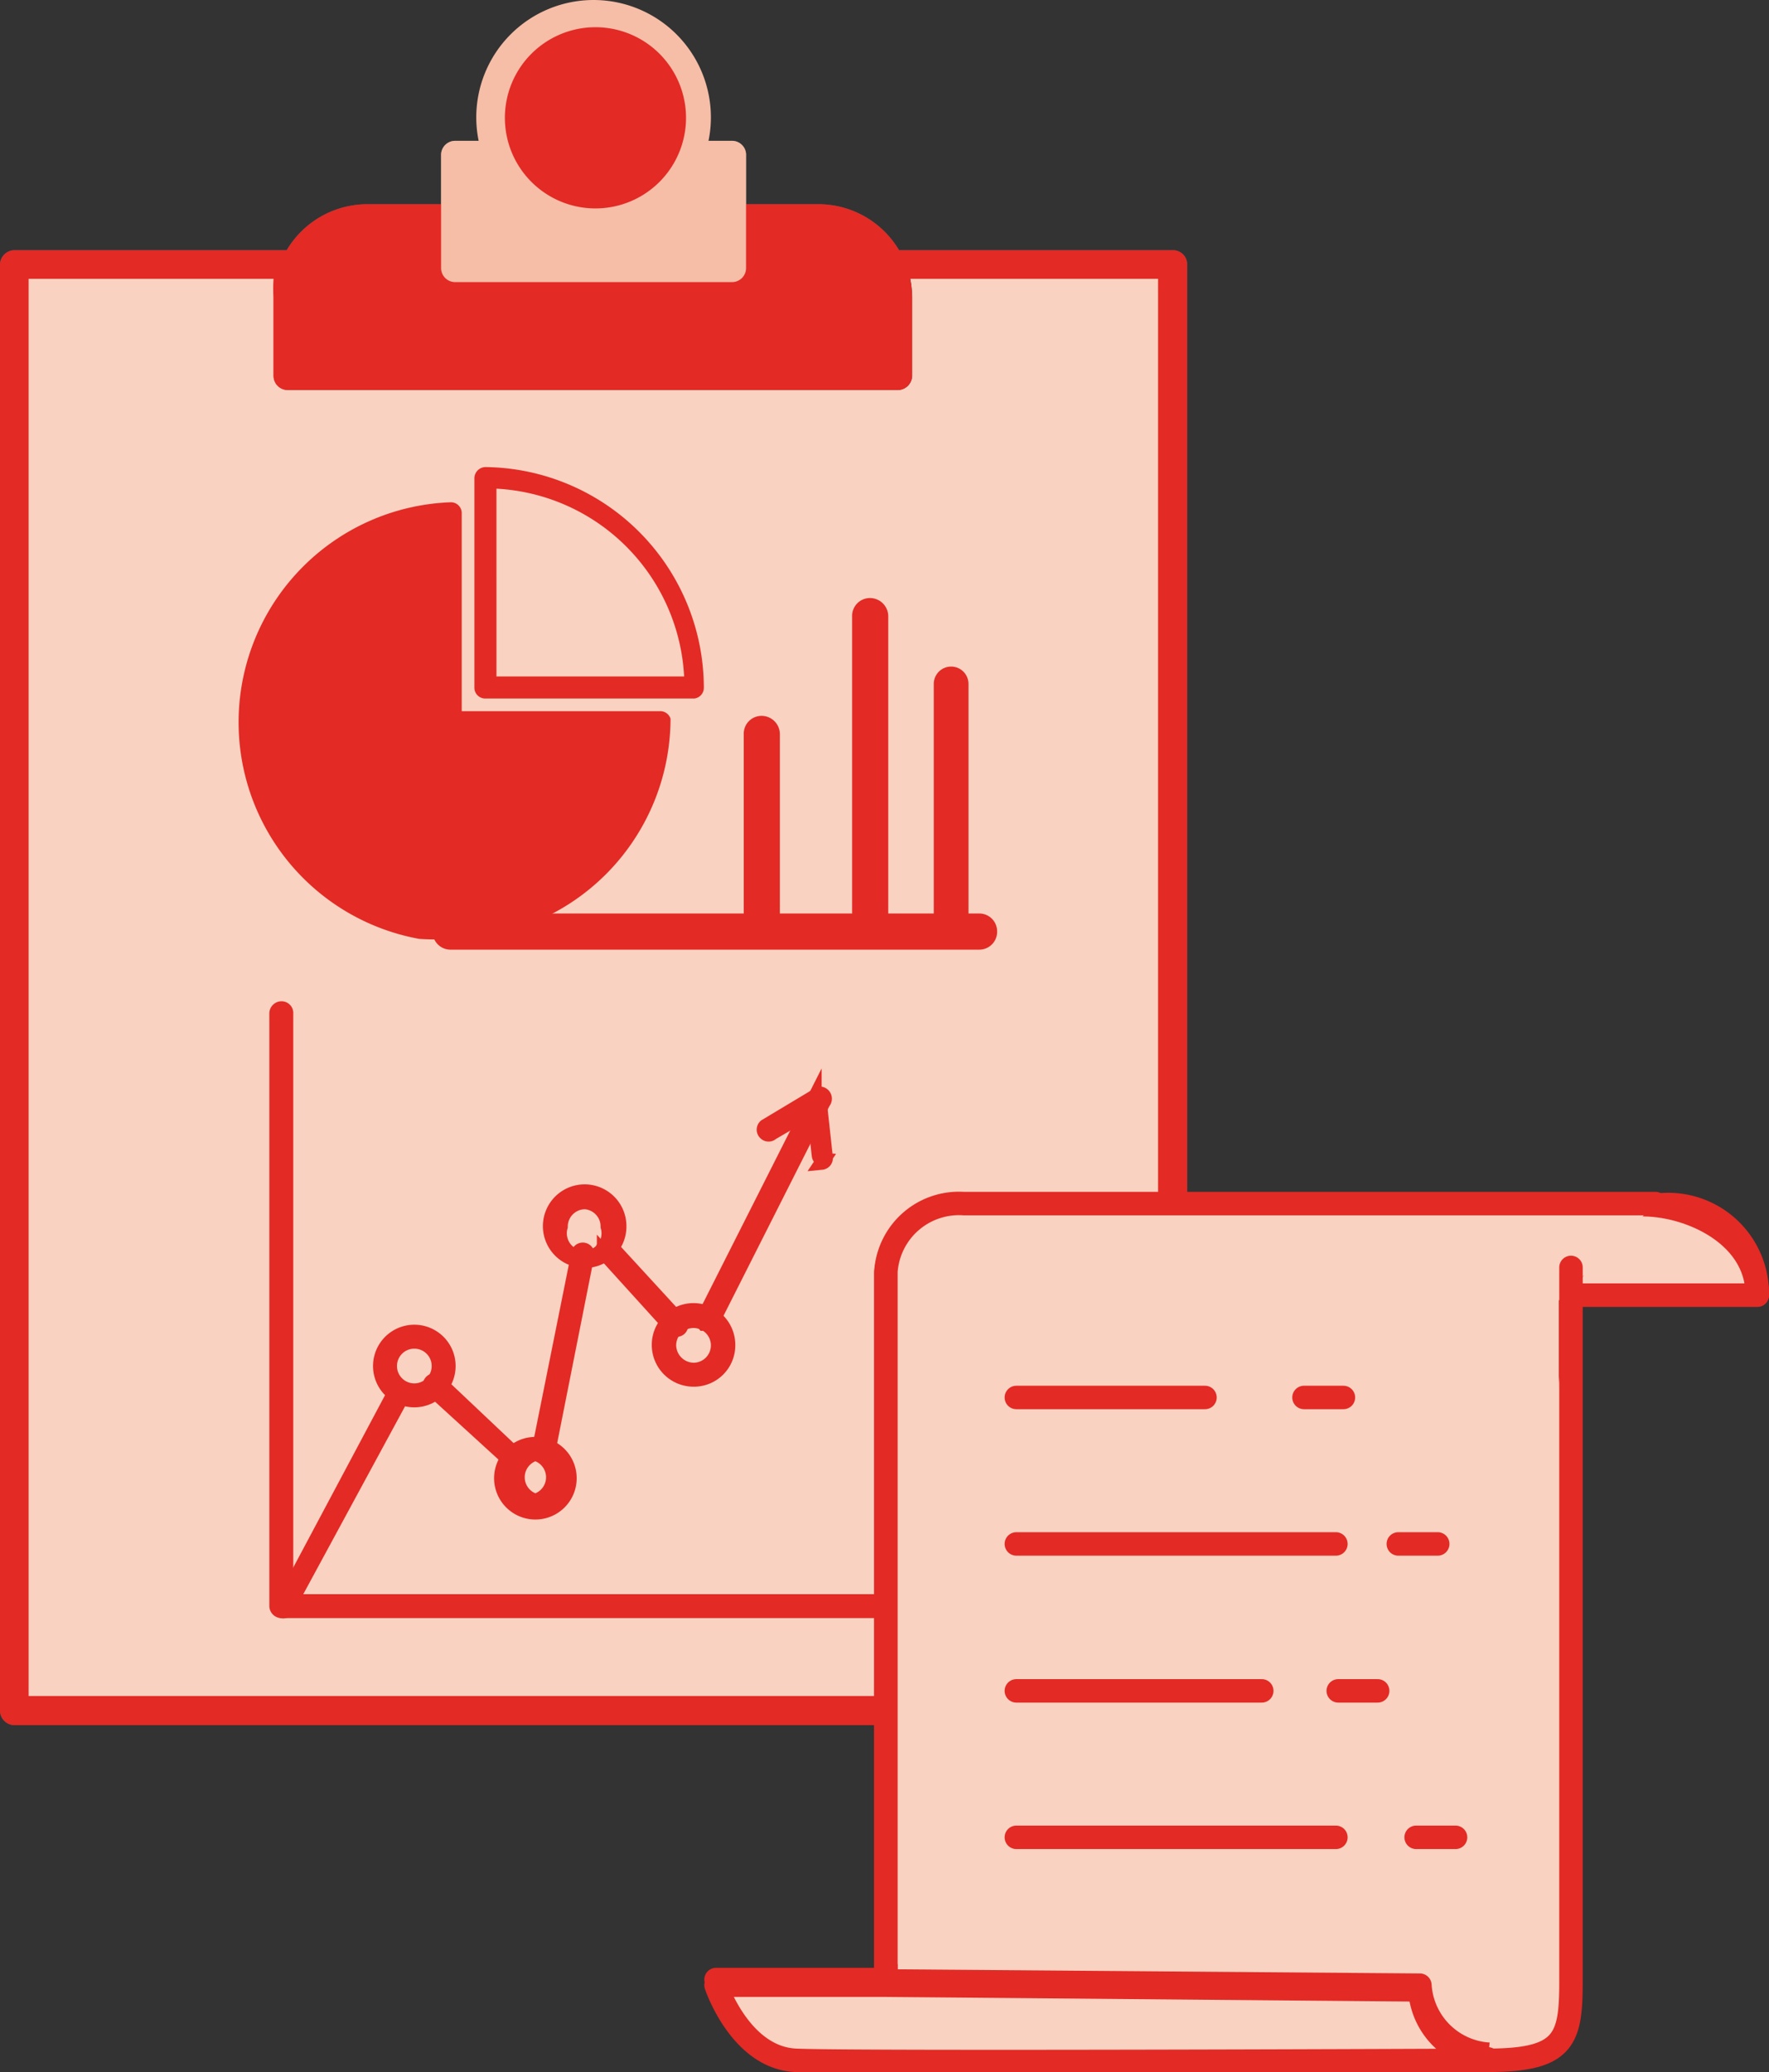 <svg xmlns="http://www.w3.org/2000/svg" viewBox="0 0 37.7 44.14"><rect x="0" y="0" width="37.7" height="44.14" fill="#333333" stroke="none"/><defs><style>.cls-1{fill:none;}.cls-2{fill:#e6e6e6;}.cls-3{fill:#58595b;}.cls-4{fill:#808285;}.cls-5{fill:#939598;}.cls-6{fill:#fff;}.cls-13,.cls-7{fill:#f9d2c1;}.cls-11,.cls-12,.cls-8{fill:#e32a25;}.cls-10,.cls-9{fill:#f6bda7;}.cls-10{stroke:#f6bda7;}.cls-10,.cls-11,.cls-12{stroke-miterlimit:10;}.cls-11,.cls-12,.cls-13{stroke:#e32a25;}.cls-12{stroke-width:0.3px;}.cls-13{stroke-linecap:round;stroke-linejoin:round;stroke-width:0.5px;}</style></defs><title>four-three-new</title><g id="Layer_2" data-name="Layer 2"><g id="Layer_1-2" data-name="Layer 1"><path class="cls-1" d="M17.46,5H7.83a1.38,1.38,0,0,0-1.22.76H18.68A1.35,1.35,0,0,0,17.46,5Z"/><path class="cls-2" d="M19.35,5.74a2,2,0,0,1,.09.61V8a.31.31,0,0,1-.31.31h-13A.3.3,0,0,1,5.86,8V6.35A2,2,0,0,1,6,5.74H.47V36.39H24.82V5.74Z"/><path class="cls-3" d="M0,17.91V5.64a.31.31,0,0,1,.31-.31h6a.29.29,0,0,1,.26.14.29.29,0,0,1,0,.3,1.36,1.36,0,0,0-.13.57V7.71H18.8V6.34a1.28,1.28,0,0,0-.13-.57.35.35,0,0,1,0-.3A.31.31,0,0,1,19,5.33h6a.3.3,0,0,1,.3.31v30.8a.3.3,0,0,1-.3.31H.31A.31.31,0,0,1,0,36.44V25.24m.61.13V36.13H24.68V5.94H19.37a1.83,1.83,0,0,1,.05.4V8a.3.3,0,0,1-.31.3h-13A.3.3,0,0,1,5.83,8V6.34a2.71,2.71,0,0,1,0-.4H.61V17.75"/><path class="cls-3" d="M17.46,4.35H7.83a2,2,0,0,0-2,2V8a.3.3,0,0,0,.3.31h13A.31.31,0,0,0,19.44,8V6.35A2,2,0,0,0,17.46,4.35Z"/><path class="cls-4" d="M15.59,3H14.13a.28.28,0,0,0-.26.15,1.4,1.4,0,0,1-2.44,0A.31.31,0,0,0,11.16,3H9.7a.3.3,0,0,0-.3.3V5.71a.3.3,0,0,0,.3.3h5.89a.3.3,0,0,0,.31-.3V3.28A.3.3,0,0,0,15.59,3Z"/><path class="cls-5" d="M14.65,2.5a2,2,0,1,1-2-2A2,2,0,0,1,14.65,2.5Z"/><path class="cls-6" d="M14.12,2.51a1.43,1.43,0,0,1-2.86,0,1.43,1.43,0,0,1,2.86,0Z"/><path class="cls-3" d="M17.44,21.26c0-.23-.12-.42-.28-.42H3.85c-.15,0-.28.19-.28.42h0c0,.24.13.43.28.43H17.16c.16,0,.28-.19.28-.43Z"/><path class="cls-3" d="M17.44,23.48c0-.23-.12-.42-.28-.42H3.85c-.15,0-.28.19-.28.42h0c0,.24.13.43.28.43H17.16c.16,0,.28-.19.28-.43Z"/><path class="cls-3" d="M17.44,25.64c0-.24-.12-.43-.28-.43H3.85c-.15,0-.28.19-.28.43h0c0,.23.13.42.28.42H17.16c.16,0,.28-.19.28-.42Z"/><path class="cls-3" d="M22.11,21.28a.42.42,0,0,1-.42.42H18.93a.42.42,0,0,1-.42-.42h0a.42.42,0,0,1,.42-.42h2.76a.42.42,0,0,1,.42.42Z"/><path class="cls-3" d="M22.09,23.5a.42.42,0,0,1-.42.42H18.92a.42.42,0,0,1-.42-.42h0a.42.42,0,0,1,.42-.42h2.75a.42.42,0,0,1,.42.42Z"/><path class="cls-3" d="M22.09,25.69a.42.42,0,0,1-.42.42H18.92a.42.42,0,0,1-.42-.42h0a.42.42,0,0,1,.42-.42h2.75a.42.42,0,0,1,.42.42Z"/><path class="cls-3" d="M17.44,14.88c0-.23-.12-.42-.28-.42H3.85c-.15,0-.28.19-.28.42h0c0,.24.13.43.28.43H17.16c.16,0,.28-.19.28-.43Z"/><path class="cls-3" d="M17.44,17.1c0-.23-.12-.42-.28-.42H3.85c-.15,0-.28.19-.28.42h0c0,.24.13.43.28.43H17.16c.16,0,.28-.19.28-.43Z"/><path class="cls-3" d="M17.44,19.26c0-.24-.12-.43-.28-.43H3.85c-.15,0-.28.19-.28.43h0c0,.23.13.42.28.42H17.16c.16,0,.28-.19.28-.42Z"/><path class="cls-3" d="M22.11,14.9a.42.42,0,0,1-.42.42H18.93a.42.42,0,0,1-.42-.42h0a.42.42,0,0,1,.42-.42h2.76a.42.42,0,0,1,.42.42Z"/><path class="cls-3" d="M22.09,17.12a.42.42,0,0,1-.42.42H18.92a.42.42,0,0,1-.42-.42h0a.42.42,0,0,1,.42-.42h2.75a.42.42,0,0,1,.42.42Z"/><path class="cls-3" d="M22.09,19.31a.42.42,0,0,1-.42.42H18.92a.42.42,0,0,1-.42-.42h0a.42.42,0,0,1,.42-.42h2.75a.42.42,0,0,1,.42.42Z"/><path class="cls-1" d="M17.46,5H7.83a1.38,1.38,0,0,0-1.22.76H18.68A1.35,1.35,0,0,0,17.46,5Z"/><path class="cls-7" d="M19.35,5.74a2,2,0,0,1,.09.61V8a.31.31,0,0,1-.31.31h-13A.3.3,0,0,1,5.86,8V6.35A2,2,0,0,1,6,5.74H.47V36.39H24.82V5.74Z"/><path class="cls-8" d="M0,17.91V5.64a.31.31,0,0,1,.31-.31h6a.29.29,0,0,1,.26.14.29.29,0,0,1,0,.3,1.36,1.36,0,0,0-.13.57V7.71H18.8V6.34a1.28,1.28,0,0,0-.13-.57.35.35,0,0,1,0-.3A.31.31,0,0,1,19,5.33h6a.3.3,0,0,1,.3.31v30.8a.3.3,0,0,1-.3.31H.31A.31.31,0,0,1,0,36.44V25.24m.61.13V36.13H24.68V5.94H19.37a1.83,1.83,0,0,1,.05.4V8a.3.3,0,0,1-.31.3h-13A.3.3,0,0,1,5.83,8V6.34a2.71,2.71,0,0,1,0-.4H.61V17.75"/><path class="cls-8" d="M17.46,4.35H7.83a2,2,0,0,0-2,2V8a.3.3,0,0,0,.3.31h13A.31.31,0,0,0,19.44,8V6.35A2,2,0,0,0,17.46,4.35Z"/><path class="cls-9" d="M15.59,3H14.13a.28.28,0,0,0-.26.15,1.4,1.4,0,0,1-2.44,0A.31.31,0,0,0,11.16,3H9.7a.3.3,0,0,0-.3.3V5.71a.3.3,0,0,0,.3.3h5.89a.3.3,0,0,0,.31-.3V3.28A.3.3,0,0,0,15.59,3Z"/><path class="cls-10" d="M14.65,2.5a2,2,0,1,1-2-2A2,2,0,0,1,14.65,2.5Z"/><path class="cls-11" d="M14.12,2.51a1.43,1.43,0,0,1-2.86,0,1.43,1.43,0,0,1,2.86,0Z"/><path class="cls-8" d="M14.8,14.88H10.35a.23.23,0,0,1-.24-.23V10.19a.24.24,0,0,1,.24-.24A4.71,4.71,0,0,1,15,14.65.23.23,0,0,1,14.8,14.88Zm-4.22-.47h4a4.23,4.23,0,0,0-4-4Z"/><path class="cls-12" d="M20.87,20.08H9.6a.23.23,0,0,1-.23-.24.23.23,0,0,1,.23-.23H20.87a.23.23,0,0,1,.23.23A.23.23,0,0,1,20.87,20.08Z"/><path class="cls-12" d="M16.26,19.74A.23.23,0,0,1,16,19.5V15.64a.23.23,0,0,1,.23-.24.24.24,0,0,1,.24.24V19.5A.24.24,0,0,1,16.26,19.74Z"/><path class="cls-12" d="M18.54,19.78a.23.23,0,0,1-.23-.23V13.13a.23.23,0,0,1,.23-.24.24.24,0,0,1,.24.24v6.42A.23.23,0,0,1,18.54,19.78Z"/><path class="cls-12" d="M20.27,19.79a.22.22,0,0,1-.22-.22v-5a.22.22,0,1,1,.44,0v5A.22.22,0,0,1,20.27,19.79Z"/><path class="cls-12" d="M18.67,34.32H6a.11.11,0,0,1-.11-.11V21.59A.11.11,0,0,1,6,21.48a.1.1,0,0,1,.1.11V34.11H18.67a.1.1,0,0,1,.11.1A.11.11,0,0,1,18.67,34.32Z"/><path class="cls-12" d="M6,34.32l0,0a.1.1,0,0,1,0-.14L8.44,29.6a.1.1,0,0,1,.14,0,.1.1,0,0,1,0,.14L6.13,34.26A.1.1,0,0,1,6,34.32ZM11,31.17a.09.09,0,0,1-.07,0L9.22,29.61a.11.11,0,1,1,.14-.16L11,31a.11.11,0,0,1,0,.14A.1.1,0,0,1,11,31.17Zm.58-.19h0a.11.11,0,0,1-.09-.13l.83-4.13a.1.1,0,1,1,.2,0l-.82,4.13A.11.11,0,0,1,11.53,31Zm2.83-2.68a.11.11,0,0,1-.08,0l-1.46-1.61a.1.1,0,1,1,.15-.14l1.47,1.6a.11.11,0,0,1,0,.15A.09.09,0,0,1,14.36,28.3Zm.71-.1H15a.11.11,0,0,1,0-.14l2.36-4.67a.11.11,0,1,1,.19.09l-2.36,4.67A.1.1,0,0,1,15.07,28.2Z"/><path class="cls-12" d="M17.55,24.71a.11.11,0,0,1-.1-.09l-.11-1-.89.52a.1.1,0,0,1-.14,0,.1.1,0,0,1,0-.15l1-.6a.09.09,0,0,1,.1,0,.09.09,0,0,1,.06.08l.13,1.19a.1.1,0,0,1-.09.11Z"/><path class="cls-12" d="M8.83,29.83a.73.73,0,1,1,0-1.46.73.73,0,1,1,0,1.46Zm0-1.25a.52.52,0,1,0,.52.52A.52.52,0,0,0,8.83,28.58Z"/><path class="cls-12" d="M11.41,32.22a.73.73,0,1,1,0-1.46.73.73,0,0,1,0,1.46Zm0-1.25a.52.52,0,0,0,0,1,.52.52,0,0,0,0-1Z"/><path class="cls-12" d="M12.47,26.86a.74.74,0,1,1,.73-.73A.73.73,0,0,1,12.47,26.86Zm0-1.25a.52.52,0,0,0-.52.52.52.52,0,1,0,1,0A.52.52,0,0,0,12.47,25.61Z"/><path class="cls-12" d="M14.78,29.39a.74.74,0,1,1,.74-.73A.73.73,0,0,1,14.78,29.39Zm0-1.25a.52.52,0,0,0-.52.52.53.53,0,0,0,.52.52.52.52,0,0,0,.52-.52A.52.52,0,0,0,14.78,28.14Z"/><path class="cls-13" d="M35.27,25.68a1.9,1.9,0,0,1,2.18,1.91h-4V27.4A1.86,1.86,0,0,1,35.27,25.68Z"/><path class="cls-13" d="M31.71,43.76s-13.59.06-14.76,0-1.69-1.59-1.69-1.59l3.62,0,11.38.09A1.57,1.57,0,0,0,31.71,43.76Z"/><path class="cls-13" d="M30.26,42.29,18.88,42.2V27.13a1.56,1.56,0,0,1,1.66-1.45H35.27a1.86,1.86,0,0,0-1.8,1.72c0,.07,0,.13,0,.19h0v14.5c0,1.22-.12,1.67-1.76,1.67A1.57,1.57,0,0,1,30.26,42.29Z"/><path class="cls-13" d="M34.84,25.67c1-.08,2.61.56,2.61,1.92h-4"/><path class="cls-13" d="M18.88,42.09v-15a1.56,1.56,0,0,1,1.66-1.45H35.28"/><path class="cls-13" d="M31.71,43.86a1.57,1.57,0,0,1-1.45-1.47l-11.38-.1-3.62,0s.51,1.54,1.69,1.6,14.76,0,14.76,0c1.64,0,1.77-.45,1.77-1.68V27"/><line class="cls-13" x1="28.47" y1="39.14" x2="21.66" y2="39.14"/><line class="cls-13" x1="26.89" y1="36.02" x2="21.66" y2="36.02"/><line class="cls-13" x1="28.47" y1="32.89" x2="21.66" y2="32.89"/><line class="cls-13" x1="25.68" y1="29.77" x2="21.66" y2="29.77"/><line class="cls-13" x1="27.79" y1="29.77" x2="28.63" y2="29.77"/><line class="cls-13" x1="29.8" y1="32.89" x2="30.64" y2="32.89"/><line class="cls-13" x1="28.52" y1="36.02" x2="29.36" y2="36.02"/><line class="cls-13" x1="30.18" y1="39.14" x2="31.02" y2="39.14"/><path class="cls-8" d="M14.06,15.15H9.84V10.93a.23.23,0,0,0-.24-.23A4.69,4.69,0,0,0,8.93,20a4.57,4.57,0,0,0,.67,0,4.7,4.7,0,0,0,4.69-4.69A.23.23,0,0,0,14.06,15.15Z"/></g></g></svg>